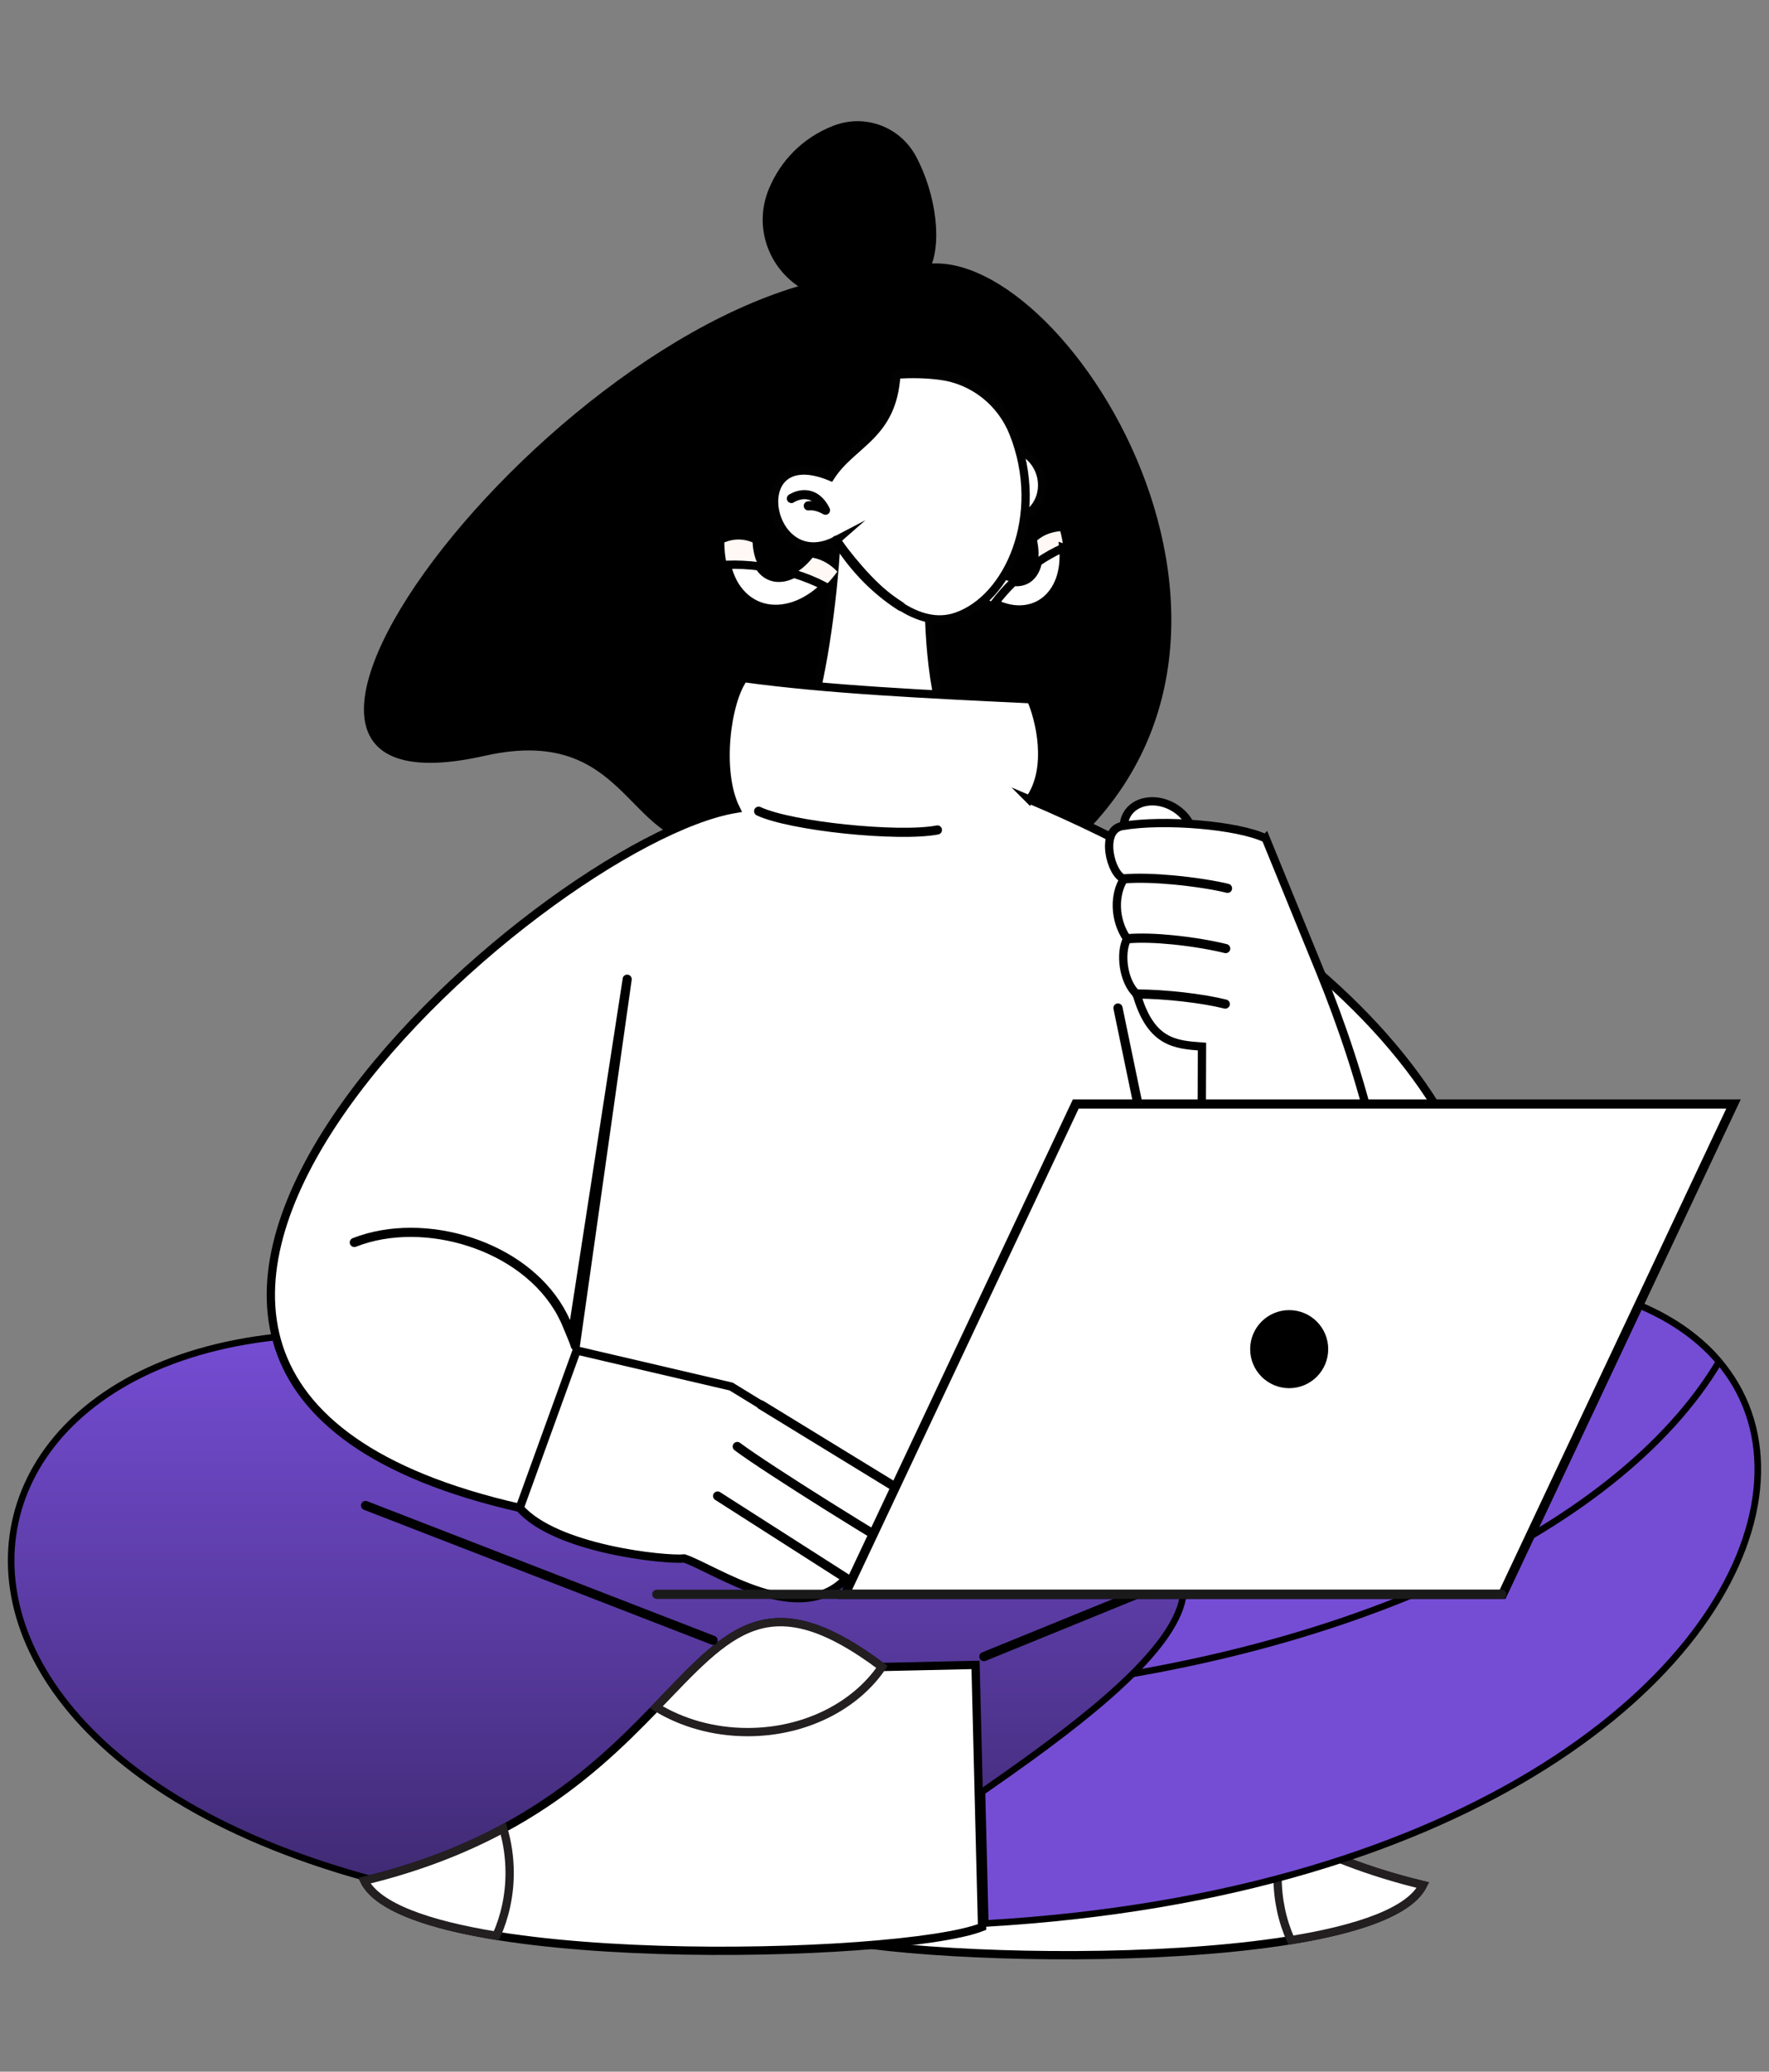 <svg width="538" height="630" viewBox="0 0 538 630" fill="none" xmlns="http://www.w3.org/2000/svg">
<rect x="0" y="0" width="538" height="630" fill="#808080" stroke="none"/>
<g clip-path="url(#clip0_33_2396)">
<path d="M273.826 83.122C312.155 59.346 399.549 181.982 330.425 252.87C315.053 268.632 310.492 258.993 290.382 262.307C279.055 264.172 274.443 240.27 223.501 255.238C190.011 265.079 194.912 219.127 147.41 229.849C43.7 253.248 183.345 76.608 273.838 83.122H273.826Z" fill="black"/>
<path fill-rule="evenodd" clip-rule="evenodd" d="M282.23 82.82C276.8 92.232 262.486 94.311 249.433 90.254C235.447 85.907 228.189 70.699 233.922 57.229C237.4 49.052 243.826 42.008 253.427 38.254C263.028 34.499 273.725 38.518 278.564 47.527C284.7 58.956 286.892 74.769 282.243 82.832L282.23 82.82Z" fill="black"/>
<path d="M322.457 161.525C323.953 167.123 323.789 172.205 322.364 176.181C320.28 181.984 315.515 185.598 309.358 185.333C305.741 185.177 301.682 183.582 297.406 180.24C298.279 177.337 299.963 175.537 302.139 174.338C311.473 180.96 317.628 174.554 315.397 164.359C317.526 162.523 319.965 161.77 322.462 161.536L322.457 161.525Z" fill="#FFF8F5"/>
<path d="M323.381 166.59C323.722 170.187 323.343 173.436 322.364 176.181C320.281 181.984 315.516 185.598 309.358 185.333C307.206 185.242 304.899 184.637 302.494 183.463C304.175 181.23 306.091 179.048 308.227 176.97C312.124 177.437 314.826 174.995 315.62 170.936C318.177 169.198 320.8 167.736 323.398 166.596L323.381 166.59Z" fill="white" stroke="black" stroke-width="2.52" stroke-miterlimit="10"/>
<path fill-rule="evenodd" clip-rule="evenodd" d="M282.809 173.426C278.487 167.744 257.924 161.482 254.358 164.279C253.388 183.834 249.507 209.614 245.45 219.618C256.425 223.121 278.198 221.861 287.711 219.379C282.645 209.903 281.826 180.671 282.809 173.414V173.426Z" fill="white" stroke="#020202" stroke-width="2.52" stroke-miterlimit="10"/>
<path fill-rule="evenodd" clip-rule="evenodd" d="M303.788 136.546C309.206 135.047 314.901 138.575 316.514 144.409C318.127 150.255 315.052 156.202 309.634 157.689C304.216 159.188 298.521 155.66 296.908 149.827C295.296 143.993 298.37 138.033 303.788 136.546Z" fill="white" stroke="#020202" stroke-width="2.52" stroke-miterlimit="10"/>
<path fill-rule="evenodd" clip-rule="evenodd" d="M254.346 164.279C233.291 175.342 225.946 133.988 252.582 144.963C259.26 134.618 271.469 132.665 272.603 113.929C277.177 113.614 281.65 113.69 286.01 114.269C296.052 115.592 304.507 122.333 308.236 131.758C318.089 156.656 306.787 182.158 290.747 187.551C279.533 191.331 267.148 181.755 254.333 164.291L254.346 164.279Z" fill="white" stroke="#020202" stroke-width="2.52" stroke-miterlimit="10"/>
<path d="M241.406 152.8C240.738 153.191 239.894 152.977 239.491 152.309C239.1 151.641 239.314 150.797 239.982 150.394C240.234 150.242 240.499 150.104 240.763 149.978C242.628 149.071 244.669 148.768 246.622 149.31C248.563 149.839 250.364 151.187 251.763 153.544C251.939 153.833 252.103 154.148 252.267 154.476C252.494 154.892 252.519 155.408 252.267 155.849C251.889 156.517 251.032 156.744 250.364 156.366C249.533 155.887 248.752 155.572 248.021 155.383C247.29 155.194 246.597 155.156 245.98 155.219C245.211 155.308 244.531 154.753 244.442 153.985C244.354 153.216 244.909 152.536 245.677 152.447C246.093 152.397 246.509 152.384 246.95 152.41C246.61 152.221 246.257 152.069 245.891 151.969C244.631 151.616 243.271 151.843 241.985 152.46C241.796 152.548 241.607 152.649 241.406 152.775V152.8Z" fill="black"/>
<path d="M253.174 165.022C252.758 164.367 252.96 163.51 253.615 163.107C254.27 162.691 255.127 162.893 255.53 163.548C257.697 166.988 260.318 170.529 263.481 173.905C266.643 177.27 270.335 180.47 274.669 183.217C275.312 183.633 275.514 184.489 275.098 185.132C274.682 185.775 273.825 185.976 273.183 185.56C268.634 182.662 264.766 179.323 261.465 175.808C258.163 172.293 255.442 168.613 253.186 165.035L253.174 165.022Z" fill="black"/>
<path d="M254.647 173.851C250.753 179.152 246.13 182.627 241.609 184.176C234.986 186.464 228.407 184.808 224.265 179.154C221.83 175.843 220.36 171.11 220.283 164.947C223.477 163.669 226.271 163.872 228.877 164.942C229.639 177.907 239.694 178.806 247.134 169.586C250.276 170.173 252.672 171.782 254.659 173.839L254.647 173.851Z" fill="#FFF8F5"/>
<path d="M250.817 178.271C247.878 181.127 244.712 183.111 241.597 184.176C234.974 186.464 228.395 184.808 224.253 179.154C222.807 177.181 221.708 174.72 221.031 171.749C224.196 171.643 227.495 171.791 230.854 172.216C233.207 176.005 237.293 176.668 241.445 174.471C244.807 175.501 247.952 176.781 250.817 178.271Z" fill="white" stroke="black" stroke-width="2.52" stroke-miterlimit="10"/>
<path fill-rule="evenodd" clip-rule="evenodd" d="M275.313 508.271L246.862 507.641L244.871 587.349C269.97 597.227 419.142 600.692 432.75 573.275C326.305 547.558 337.38 461.639 275.313 508.271Z" fill="white" stroke="black" stroke-width="2.52" stroke-miterlimit="10"/>
<path fill-rule="evenodd" clip-rule="evenodd" d="M392.581 590.007C413.22 586.656 428.781 581.288 432.75 573.275C416.004 569.23 402.157 563.686 390.489 557.411C389.229 561.645 388.549 566.181 388.549 570.893C388.549 577.76 389.998 584.249 392.581 590.007Z" fill="white" stroke="#231F20" stroke-width="2.52" stroke-miterlimit="10"/>
<path d="M397.066 432.418C389.109 423.5 375.955 414.998 351.473 408.293C415.741 385.789 463.119 384.347 493.536 394.99C508.97 400.39 520.012 408.89 526.726 419.308C533.438 429.722 535.874 442.128 533.968 455.436C530.152 482.085 508.903 512.375 469.728 537.082C430.758 561.66 374.137 580.646 299.647 584.944L297.698 506.904C298.895 506.315 301.137 505.378 304.248 504.152C307.865 502.727 312.582 500.94 318.023 498.904C322.328 497.293 327.087 495.527 332.108 493.663C339.769 490.819 348.04 487.749 356.241 484.659C369.821 479.543 383.241 474.362 393.443 470.046C398.541 467.888 402.855 465.939 405.989 464.315C407.554 463.505 408.848 462.764 409.806 462.108C410.285 461.781 410.699 461.461 411.027 461.153C411.34 460.858 411.644 460.508 411.811 460.111L411.986 459.693L411.788 459.286C410.808 457.27 409.907 455.139 408.972 452.931C406.233 446.452 403.209 439.303 397.066 432.418Z" fill="#754DD4" stroke="black" stroke-width="2"/>
<path d="M438.786 480.982C399.782 498.6 351.323 510.677 297.895 514.842L297.698 506.916C298.895 506.327 301.137 505.391 304.248 504.165C307.865 502.74 312.582 500.953 318.023 498.917C322.328 497.306 327.087 495.539 332.108 493.675C339.769 490.832 348.04 487.761 356.241 484.672C369.821 479.556 383.241 474.375 393.443 470.058C398.541 467.901 402.855 465.951 405.989 464.328C407.554 463.517 408.848 462.776 409.806 462.121C410.285 461.793 410.699 461.474 411.027 461.165C411.34 460.87 411.644 460.521 411.811 460.123L411.986 459.706L411.788 459.299C410.808 457.283 409.907 455.152 408.973 452.943C406.233 446.465 403.209 439.315 397.066 432.431C389.109 423.512 375.955 415.011 351.473 408.305C396.879 392.406 433.863 387.02 462.393 388.994C491.187 390.986 511.284 400.464 522.817 414.097C507.216 440.278 477.762 463.377 438.786 480.982Z" fill="#754DD4" stroke="black" stroke-width="2"/>
<path d="M359.735 480.381L359.735 480.382C360.449 483.96 359.65 487.906 357.544 492.174C355.438 496.442 352.058 500.96 347.728 505.633C339.068 514.979 326.741 524.801 313.646 534.319C304.764 540.775 295.564 547.066 286.942 552.962C282.851 555.759 278.89 558.467 275.155 561.062C269.36 565.089 264.108 568.841 259.78 572.216C255.655 575.433 252.322 578.342 250.154 580.845C191.816 582.838 147.859 581.163 111.049 570.963C65.274 558.282 35.136 538.199 18.689 516.421C2.257 494.661 -0.521 471.212 8.351 451.561C17.234 431.886 37.892 415.809 68.744 409.054C99.592 402.3 140.581 404.887 189.926 422.525L190.242 422.638L190.562 422.537C199.202 419.829 213.539 419.223 230.433 420.609C247.29 421.993 266.573 425.35 285.04 430.482C303.514 435.616 321.124 442.513 334.662 450.955C348.234 459.419 357.53 469.317 359.735 480.381Z" fill="url(#paint0_linear_33_2396)" stroke="black" stroke-width="2"/>
<path fill-rule="evenodd" clip-rule="evenodd" d="M268.232 506.936L296.683 506.306L298.674 586.013C273.574 595.892 124.403 599.357 110.795 571.939C217.24 546.223 206.164 460.303 268.232 506.936Z" fill="white" stroke="black" stroke-width="2.52" stroke-miterlimit="10"/>
<path fill-rule="evenodd" clip-rule="evenodd" d="M150.964 588.672C130.325 585.32 114.764 579.953 110.795 571.939C127.54 567.895 141.388 562.35 153.055 556.076C154.315 560.309 154.996 564.845 154.996 569.558C154.996 576.425 153.547 582.914 150.964 588.672Z" fill="white" stroke="#231F20" stroke-width="2.52" stroke-miterlimit="10"/>
<path fill-rule="evenodd" clip-rule="evenodd" d="M199.562 519.158C221.75 496.15 233.619 480.929 268.232 506.936C260.205 518.755 244.922 526.743 227.382 526.743C216.962 526.743 207.348 523.921 199.562 519.158Z" fill="white" stroke="#231F20" stroke-width="2.52" stroke-miterlimit="10"/>
<path d="M299.732 505.084C299.014 505.373 298.208 505.033 297.918 504.315C297.628 503.597 297.968 502.79 298.686 502.501L426.765 450.261C427.484 449.971 428.29 450.311 428.58 451.03C428.87 451.748 428.529 452.554 427.811 452.844L299.732 505.084Z" fill="black"/>
<path d="M110.681 459.131C109.963 458.854 109.61 458.048 109.887 457.329C110.165 456.611 110.971 456.258 111.689 456.536L217.391 497.536C218.109 497.813 218.462 498.62 218.184 499.338C217.907 500.056 217.101 500.409 216.383 500.132L110.681 459.131Z" fill="black"/>
<path fill-rule="evenodd" clip-rule="evenodd" d="M313.1 243.155C319.891 233.541 316.174 218.547 313.541 212.638C281.663 211.113 251.637 209.702 226.198 206.212C221.095 212.965 218.02 234.335 223.791 245.965C164.206 255.793 -20.057 418.03 158.044 458.552C473.12 555.534 554.226 345.278 313.087 243.142L313.1 243.155Z" fill="white" stroke="black" stroke-width="2.52" stroke-miterlimit="10"/>
<path d="M230.128 247.956C229.435 247.628 229.133 246.796 229.46 246.103C229.788 245.41 230.62 245.108 231.313 245.436C236.075 247.666 246.47 249.594 257.155 250.715C268.029 251.849 279.13 252.139 284.837 251.03C285.593 250.891 286.324 251.383 286.463 252.139C286.601 252.895 286.11 253.626 285.354 253.764C279.382 254.923 267.966 254.646 256.853 253.487C245.903 252.34 235.168 250.324 230.116 247.956H230.128Z" fill="black"/>
<path d="M189.355 297.574C189.469 296.818 190.187 296.289 190.943 296.403C191.699 296.516 192.228 297.234 192.115 297.99L176.339 409.487C176.226 410.243 175.508 410.773 174.752 410.659C174.147 410.571 173.693 410.092 173.593 409.525C173.278 408.379 171.803 405.052 171.362 403.931C167.129 393.158 157.767 385.157 146.78 380.571C135.73 375.972 123.079 374.825 112.306 377.786C110.945 378.164 109.597 378.605 108.262 379.134C107.543 379.411 106.737 379.058 106.46 378.34C106.183 377.622 106.535 376.816 107.254 376.539C108.64 375.997 110.089 375.518 111.588 375.102C122.953 371.977 136.271 373.174 147.863 378C159.002 382.637 168.578 390.651 173.353 401.436L189.38 297.574H189.355Z" fill="black"/>
<path d="M338.639 306.823C338.488 306.067 338.967 305.336 339.723 305.172C340.479 305.021 341.21 305.5 341.373 306.256L359.102 391.696C359.253 392.452 358.774 393.183 358.018 393.347C357.262 393.511 356.531 393.019 356.367 392.263L338.639 306.823Z" fill="black"/>
<path fill-rule="evenodd" clip-rule="evenodd" d="M158.058 458.564L175.395 410.684L222.368 421.659L278.564 456.095C275.464 461.462 273.285 465.998 265.372 466.402C269.454 470.32 276.687 471.933 279.433 474.592C275.628 483.714 259.664 481.118 257.409 479.972C243.082 495.243 217.769 477.25 208.13 473.936C202.296 474.516 168.931 471.089 158.07 458.577L158.058 458.564Z" fill="white" stroke="black" stroke-width="2.52" stroke-miterlimit="10"/>
<path d="M217.492 456.108C216.85 455.692 216.648 454.835 217.064 454.192C217.48 453.55 218.337 453.348 218.979 453.764L258.14 478.8C258.783 479.216 258.984 480.073 258.568 480.715C258.153 481.358 257.296 481.56 256.653 481.144L217.492 456.108Z" fill="black"/>
<path d="M223.389 441.013C222.771 440.546 222.645 439.677 223.099 439.06C223.565 438.442 224.435 438.316 225.052 438.77C229.613 442.184 240.764 449.417 251.89 456.41C264.717 464.474 277.468 472.185 279.988 473.319C280.694 473.634 281.009 474.453 280.694 475.159C280.379 475.864 279.56 476.179 278.854 475.864C276.208 474.68 263.318 466.88 250.403 458.779C239.202 451.735 227.975 444.452 223.389 441.025V441.013Z" fill="black"/>
<path d="M230.722 428.413C230.067 428.009 229.853 427.153 230.256 426.497C230.659 425.842 231.516 425.628 232.171 426.031L279.295 454.898C279.95 455.301 280.164 456.158 279.761 456.813C279.358 457.468 278.501 457.682 277.846 457.279L230.722 428.413Z" fill="black"/>
<path fill-rule="evenodd" clip-rule="evenodd" d="M356.696 245.36C362.026 248.333 364.395 254.23 361.988 258.527C359.594 262.823 353.32 263.894 348.003 260.921C342.673 257.947 340.304 252.05 342.71 247.754C345.117 243.457 351.379 242.386 356.696 245.36Z" fill="white" stroke="black" stroke-width="2.52" stroke-miterlimit="10"/>
<path fill-rule="evenodd" clip-rule="evenodd" d="M384.933 254.974C376.579 250.916 353.899 249.026 341.312 251.206C334.319 252.416 337.822 266.087 341.841 267.259C338.842 271.82 338.716 279.644 342.786 285.503C340.506 289.787 341.577 298.507 345.672 302.274C349.943 317.092 357.314 317.671 365.554 318.276L365.126 454.066C445.212 452.239 427.609 359.415 401.49 295.47L384.946 254.961L384.933 254.974Z" fill="white" stroke="black" stroke-width="2.52" stroke-miterlimit="10"/>
<path d="M341.967 268.645C341.198 268.708 340.531 268.141 340.468 267.372C340.405 266.603 340.972 265.936 341.74 265.873C346.062 265.507 351.518 265.721 356.797 266.2C363.601 266.83 370.141 267.901 373.656 268.796C374.399 268.985 374.853 269.741 374.677 270.484C374.5 271.228 373.732 271.681 372.988 271.492C369.548 270.623 363.185 269.564 356.545 268.96C351.43 268.493 346.15 268.292 341.967 268.645Z" fill="black"/>
<path d="M342.9 286.852C342.131 286.915 341.463 286.348 341.4 285.579C341.337 284.81 341.904 284.143 342.673 284.08C346.919 283.714 351.959 283.928 356.835 284.42C363.337 285.062 369.523 286.209 373.102 287.116C373.845 287.305 374.299 288.061 374.122 288.805C373.933 289.548 373.177 290.002 372.434 289.825C368.944 288.943 362.896 287.834 356.571 287.204C351.871 286.738 346.995 286.524 342.912 286.877L342.9 286.852Z" fill="black"/>
<path d="M345.659 303.66C344.891 303.66 344.273 303.03 344.273 302.261C344.273 301.493 344.903 300.875 345.672 300.875C350.359 300.9 355.336 301.253 359.935 301.77C365.026 302.349 369.688 303.156 372.976 303.987C373.72 304.176 374.173 304.932 373.997 305.676C373.808 306.419 373.052 306.873 372.308 306.696C369.121 305.89 364.597 305.109 359.645 304.554C355.097 304.038 350.208 303.698 345.672 303.672L345.659 303.66Z" fill="black"/>
<path fill-rule="evenodd" clip-rule="evenodd" d="M326.935 335.727H526.972L456.74 484.835H256.715L326.935 335.727Z" fill="white"/>
<path d="M327.175 334.328H529.405L457.862 486.234H254.75C278.589 435.595 302.441 384.955 326.293 334.328H327.175ZM525.007 337.126H328.057L259.147 483.449H456.098L525.007 337.126Z" fill="black"/>
<path d="M199.737 486.234C198.969 486.234 198.339 485.604 198.339 484.835C198.339 484.067 198.969 483.437 199.737 483.437H456.752C457.521 483.437 458.151 484.067 458.151 484.835C458.151 485.604 457.521 486.234 456.752 486.234H199.737Z" fill="#1A1A1A"/>
<path d="M392.076 422.151C398.631 422.151 403.945 416.836 403.945 410.281C403.945 403.726 398.631 398.412 392.076 398.412C385.521 398.412 380.207 403.726 380.207 410.281C380.207 416.836 385.521 422.151 392.076 422.151Z" fill="black"/>
</g>
<defs>
<linearGradient id="paint0_linear_33_2396" x1="181.69" y1="404.625" x2="181.69" y2="582.58" gradientUnits="userSpaceOnUse">
<stop stop-color="#754DD4"/>
<stop offset="1" stop-color="#3D286E"/>
</linearGradient>
<clipPath id="clip0_33_2396">
<rect width="538" height="630" fill="white"/>
</clipPath>
</defs>
</svg>
